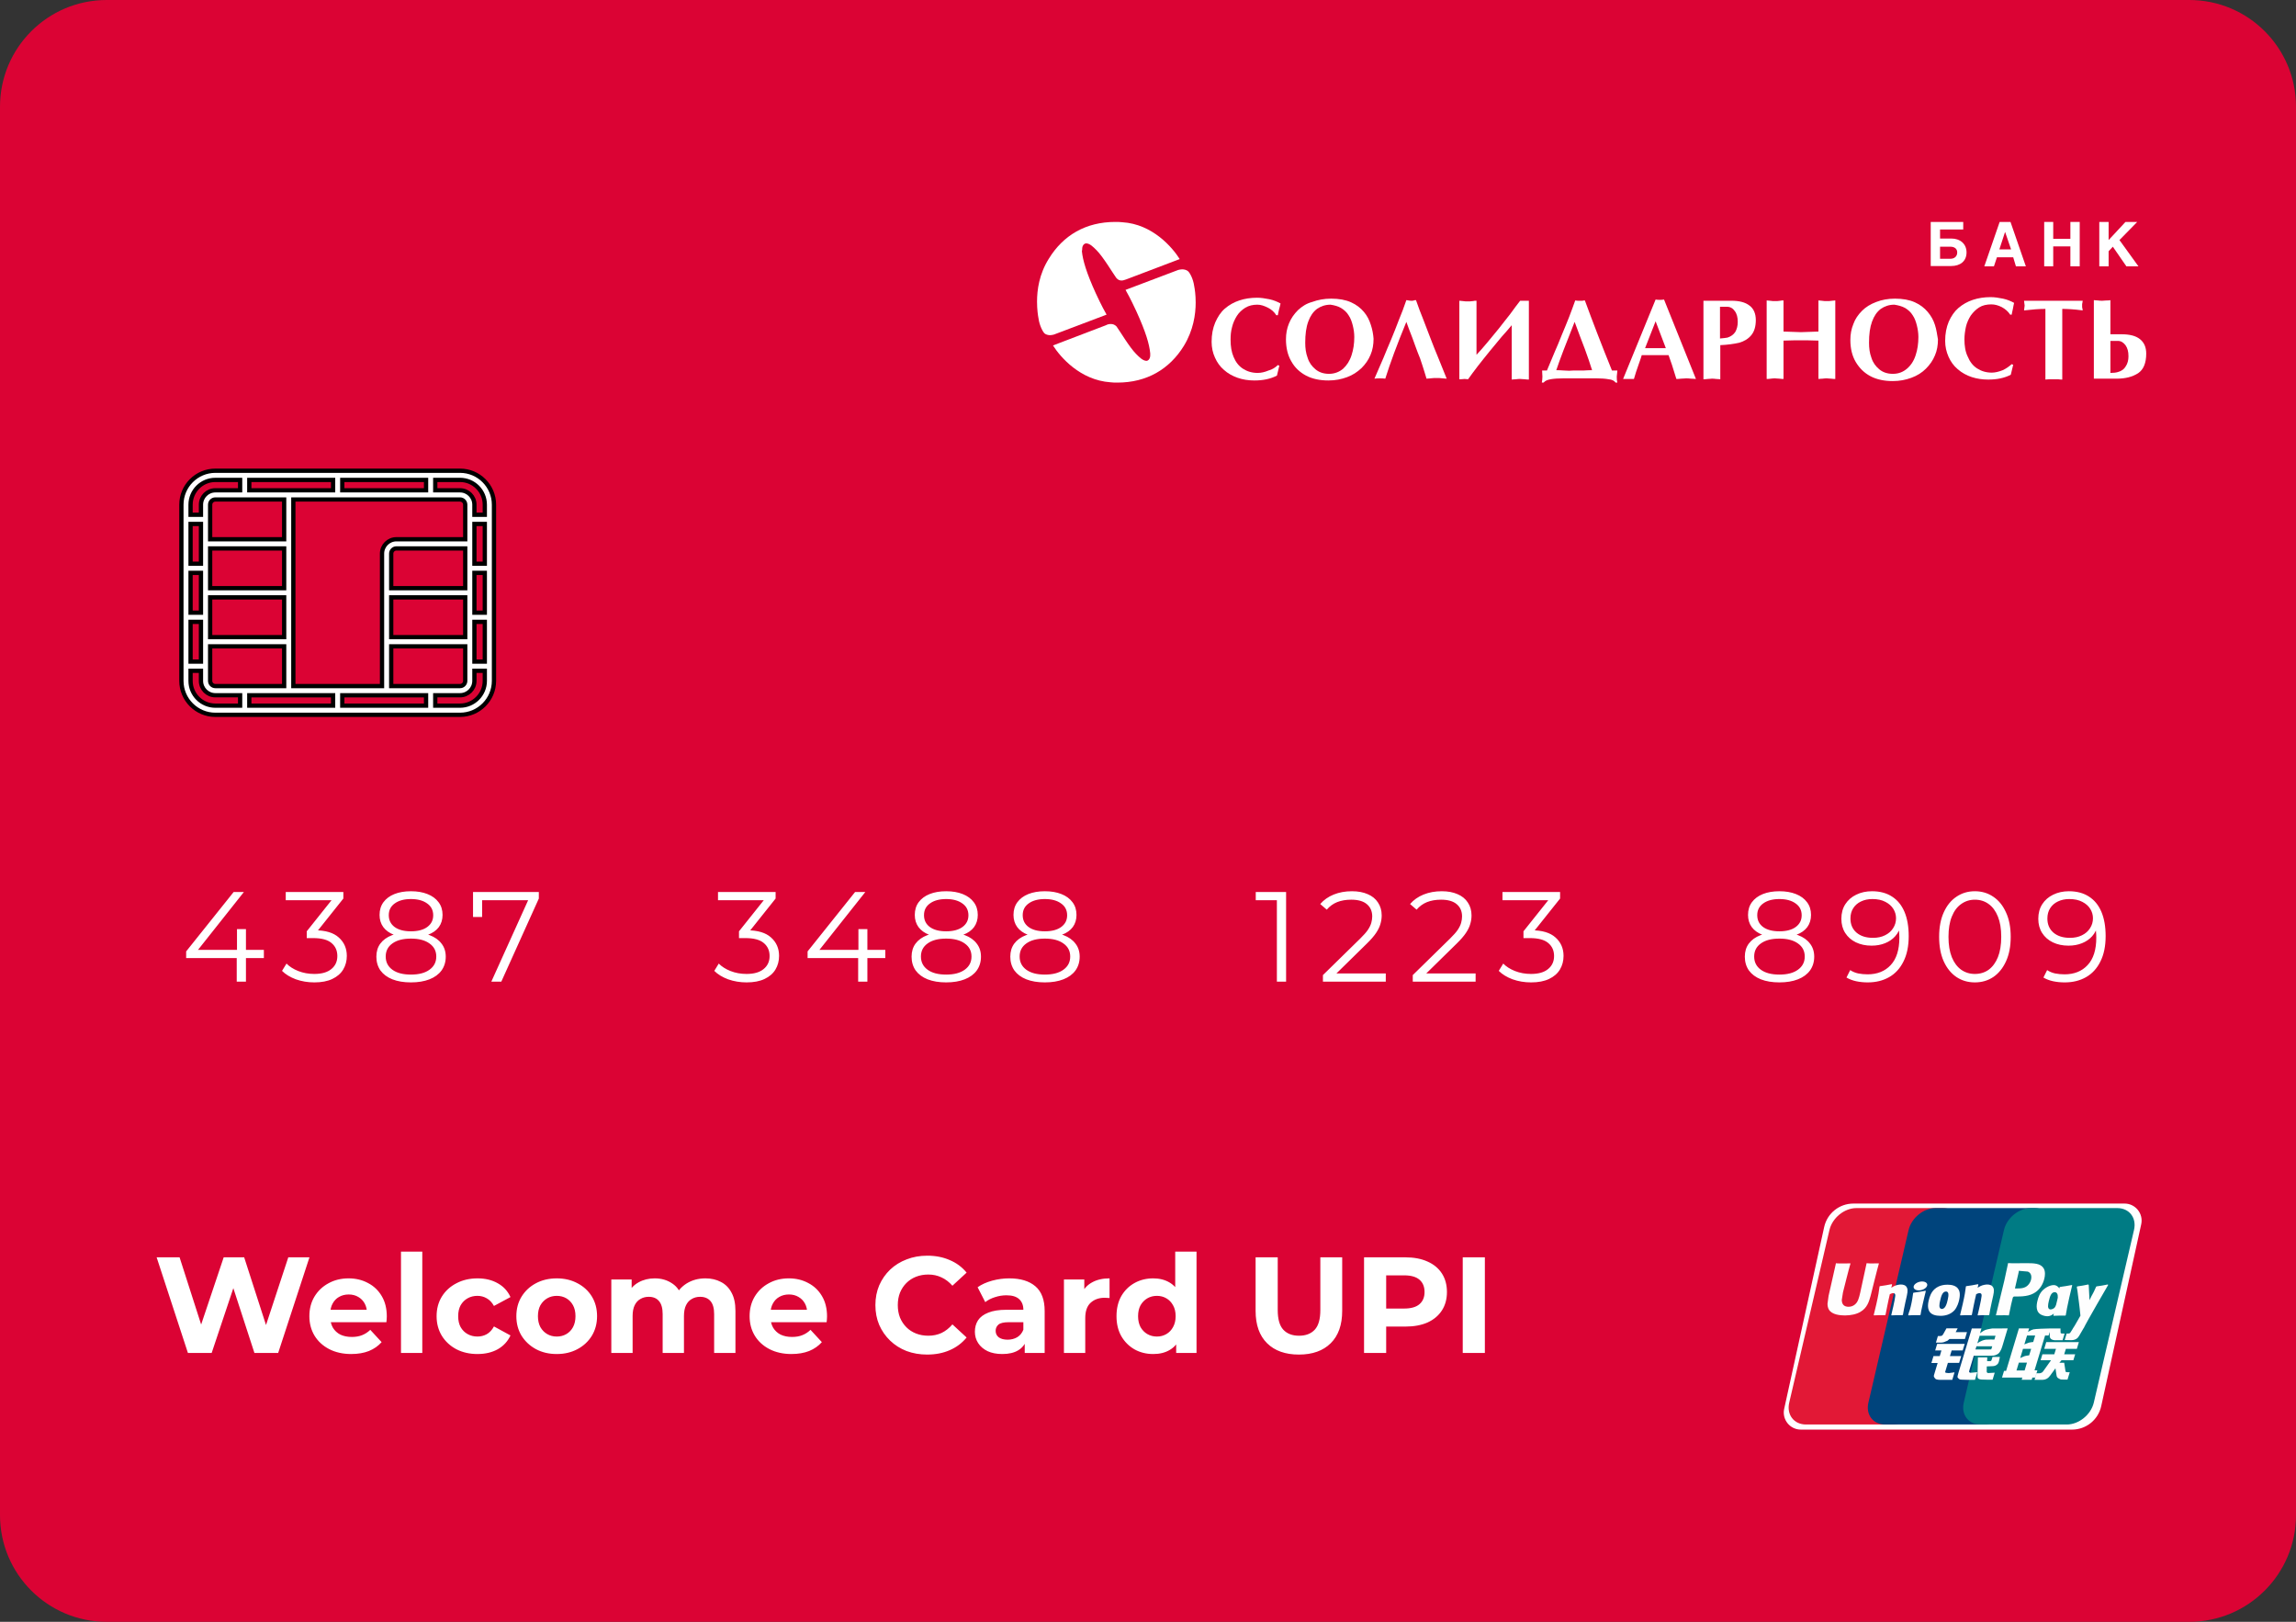 <svg width="538" height="380" xmlns="http://www.w3.org/2000/svg">

 <rect width="100%" height="100%" fill="#333333" stroke="none"/>

 <g>
  <title>background</title>
  <rect fill="none" id="canvas_background" height="602" width="802" y="-1" x="-1"/>
 </g>
 <g>
  <title>Layer 1</title>
  <path id="svg_1" fill="#DB0334" d="m0,25c0,-13.807 11.193,-25 25,-25l488,0c13.807,0 25,11.193 25,25l0,330c0,13.807 -11.193,25 -25,25l-488,0c-13.807,0 -25,-11.193 -25,-25l0,-330z"/>
  <path id="svg_2" fill="white" d="m44.032,317l-7.328,-22.4l5.376,0l6.368,19.84l-2.688,0l6.656,-19.84l4.8,0l6.4,19.84l-2.592,0l6.528,-19.84l4.96,0l-7.328,22.4l-5.568,0l-5.664,-17.408l1.472,0l-5.824,17.408l-5.568,0zm38.285,0.256c-1.963,0 -3.691,-0.384 -5.184,-1.152c-1.472,-0.768 -2.613,-1.813 -3.424,-3.136c-0.811,-1.344 -1.216,-2.869 -1.216,-4.576c0,-1.728 0.395,-3.253 1.184,-4.576c0.811,-1.344 1.909,-2.389 3.296,-3.136c1.387,-0.768 2.955,-1.152 4.704,-1.152c1.685,0 3.2,0.363 4.544,1.088c1.365,0.704 2.443,1.728 3.232,3.072c0.789,1.323 1.184,2.912 1.184,4.768c0,0.192 -0.011,0.416 -0.032,0.672c-0.021,0.235 -0.043,0.459 -0.064,0.672l-13.984,0l0,-2.912l11.36,0l-1.92,0.864c0,-0.896 -0.181,-1.675 -0.544,-2.336c-0.363,-0.661 -0.864,-1.173 -1.504,-1.536c-0.64,-0.384 -1.387,-0.576 -2.24,-0.576c-0.853,0 -1.611,0.192 -2.272,0.576c-0.64,0.363 -1.141,0.885 -1.504,1.568c-0.363,0.661 -0.544,1.451 -0.544,2.368l0,0.768c0,0.939 0.203,1.771 0.608,2.496c0.427,0.704 1.013,1.248 1.76,1.632c0.768,0.363 1.664,0.544 2.688,0.544c0.917,0 1.717,-0.139 2.4,-0.416c0.704,-0.277 1.344,-0.693 1.92,-1.248l2.656,2.88c-0.789,0.896 -1.781,1.589 -2.976,2.08c-1.195,0.469 -2.571,0.704 -4.128,0.704zm11.643,-0.256l0,-23.744l4.992,0l0,23.744l-4.992,0zm17.945,0.256c-1.856,0 -3.509,-0.373 -4.96,-1.12c-1.45,-0.768 -2.592,-1.824 -3.424,-3.168c-0.81,-1.344 -1.216,-2.869 -1.216,-4.576c0,-1.728 0.406,-3.253 1.216,-4.576c0.832,-1.344 1.974,-2.389 3.424,-3.136c1.451,-0.768 3.104,-1.152 4.96,-1.152c1.814,0 3.392,0.384 4.736,1.152c1.344,0.747 2.336,1.824 2.976,3.232l-3.872,2.08c-0.448,-0.811 -1.013,-1.408 -1.696,-1.792c-0.661,-0.384 -1.386,-0.576 -2.176,-0.576c-0.853,0 -1.621,0.192 -2.304,0.576c-0.682,0.384 -1.226,0.928 -1.632,1.632c-0.384,0.704 -0.576,1.557 -0.576,2.56c0,1.003 0.192,1.856 0.576,2.56c0.406,0.704 0.95,1.248 1.632,1.632c0.683,0.384 1.451,0.576 2.304,0.576c0.79,0 1.515,-0.181 2.176,-0.544c0.683,-0.384 1.248,-0.992 1.696,-1.824l3.872,2.112c-0.64,1.387 -1.632,2.464 -2.976,3.232c-1.344,0.747 -2.922,1.12 -4.736,1.12zm18.56,0c-1.835,0 -3.467,-0.384 -4.896,-1.152c-1.408,-0.768 -2.528,-1.813 -3.36,-3.136c-0.811,-1.344 -1.216,-2.869 -1.216,-4.576c0,-1.728 0.405,-3.253 1.216,-4.576c0.832,-1.344 1.952,-2.389 3.36,-3.136c1.429,-0.768 3.061,-1.152 4.896,-1.152c1.813,0 3.434,0.384 4.864,1.152c1.429,0.747 2.549,1.781 3.36,3.104c0.81,1.323 1.216,2.859 1.216,4.608c0,1.707 -0.406,3.232 -1.216,4.576c-0.811,1.323 -1.931,2.368 -3.36,3.136c-1.43,0.768 -3.051,1.152 -4.864,1.152zm0,-4.096c0.832,0 1.578,-0.192 2.24,-0.576c0.661,-0.384 1.184,-0.928 1.568,-1.632c0.384,-0.725 0.576,-1.579 0.576,-2.56c0,-1.003 -0.192,-1.856 -0.576,-2.56c-0.384,-0.704 -0.907,-1.248 -1.568,-1.632c-0.662,-0.384 -1.408,-0.576 -2.24,-0.576c-0.832,0 -1.579,0.192 -2.24,0.576c-0.662,0.384 -1.195,0.928 -1.6,1.632c-0.384,0.704 -0.576,1.557 -0.576,2.56c0,0.981 0.192,1.835 0.576,2.56c0.405,0.704 0.938,1.248 1.6,1.632c0.661,0.384 1.408,0.576 2.24,0.576zm34.825,-13.632c1.365,0 2.57,0.277 3.616,0.832c1.066,0.533 1.898,1.365 2.496,2.496c0.618,1.109 0.928,2.539 0.928,4.288l0,9.856l-4.992,0l0,-9.088c0,-1.387 -0.288,-2.411 -0.864,-3.072c-0.576,-0.661 -1.387,-0.992 -2.432,-0.992c-0.726,0 -1.376,0.171 -1.952,0.512c-0.576,0.32 -1.024,0.811 -1.344,1.472c-0.32,0.661 -0.48,1.504 -0.48,2.528l0,8.64l-4.992,0l0,-9.088c0,-1.387 -0.288,-2.411 -0.864,-3.072c-0.555,-0.661 -1.355,-0.992 -2.4,-0.992c-0.726,0 -1.376,0.171 -1.952,0.512c-0.576,0.32 -1.024,0.811 -1.344,1.472c-0.32,0.661 -0.48,1.504 -0.48,2.528l0,8.64l-4.992,0l0,-17.216l4.768,0l0,4.704l-0.896,-1.376c0.597,-1.173 1.44,-2.059 2.528,-2.656c1.109,-0.619 2.368,-0.928 3.776,-0.928c1.578,0 2.954,0.405 4.128,1.216c1.194,0.789 1.984,2.005 2.368,3.648l-1.76,-0.48c0.576,-1.344 1.493,-2.411 2.752,-3.2c1.28,-0.789 2.741,-1.184 4.384,-1.184zm20.183,17.728c-1.963,0 -3.691,-0.384 -5.184,-1.152c-1.472,-0.768 -2.613,-1.813 -3.424,-3.136c-0.811,-1.344 -1.216,-2.869 -1.216,-4.576c0,-1.728 0.395,-3.253 1.184,-4.576c0.811,-1.344 1.909,-2.389 3.296,-3.136c1.387,-0.768 2.955,-1.152 4.704,-1.152c1.685,0 3.2,0.363 4.544,1.088c1.365,0.704 2.443,1.728 3.232,3.072c0.789,1.323 1.184,2.912 1.184,4.768c0,0.192 -0.011,0.416 -0.032,0.672c-0.021,0.235 -0.043,0.459 -0.064,0.672l-13.984,0l0,-2.912l11.36,0l-1.92,0.864c0,-0.896 -0.181,-1.675 -0.544,-2.336c-0.363,-0.661 -0.864,-1.173 -1.504,-1.536c-0.64,-0.384 -1.387,-0.576 -2.24,-0.576c-0.853,0 -1.611,0.192 -2.272,0.576c-0.64,0.363 -1.141,0.885 -1.504,1.568c-0.363,0.661 -0.544,1.451 -0.544,2.368l0,0.768c0,0.939 0.203,1.771 0.608,2.496c0.427,0.704 1.013,1.248 1.76,1.632c0.768,0.363 1.664,0.544 2.688,0.544c0.917,0 1.717,-0.139 2.4,-0.416c0.704,-0.277 1.344,-0.693 1.92,-1.248l2.656,2.88c-0.789,0.896 -1.781,1.589 -2.976,2.08c-1.195,0.469 -2.571,0.704 -4.128,0.704zm31.778,0.128c-1.728,0 -3.339,-0.277 -4.832,-0.832c-1.472,-0.576 -2.752,-1.387 -3.84,-2.432c-1.088,-1.045 -1.941,-2.272 -2.56,-3.68c-0.597,-1.408 -0.896,-2.955 -0.896,-4.64c0,-1.685 0.299,-3.232 0.896,-4.64c0.619,-1.408 1.472,-2.635 2.56,-3.68c1.109,-1.045 2.4,-1.845 3.872,-2.4c1.472,-0.576 3.083,-0.864 4.832,-0.864c1.941,0 3.691,0.341 5.248,1.024c1.579,0.661 2.901,1.643 3.968,2.944l-3.328,3.072c-0.768,-0.875 -1.621,-1.525 -2.56,-1.952c-0.939,-0.448 -1.963,-0.672 -3.072,-0.672c-1.045,0 -2.005,0.171 -2.88,0.512c-0.875,0.341 -1.632,0.832 -2.272,1.472c-0.64,0.64 -1.141,1.397 -1.504,2.272c-0.341,0.875 -0.512,1.845 -0.512,2.912c0,1.067 0.171,2.037 0.512,2.912c0.363,0.875 0.864,1.632 1.504,2.272c0.64,0.64 1.397,1.131 2.272,1.472c0.875,0.341 1.835,0.512 2.88,0.512c1.109,0 2.133,-0.213 3.072,-0.64c0.939,-0.448 1.792,-1.12 2.56,-2.016l3.328,3.072c-1.067,1.301 -2.389,2.293 -3.968,2.976c-1.557,0.683 -3.317,1.024 -5.28,1.024zm22.863,-0.384l0,-3.36l-0.32,-0.736l0,-6.016c0,-1.067 -0.331,-1.899 -0.992,-2.496c-0.64,-0.597 -1.632,-0.896 -2.976,-0.896c-0.917,0 -1.824,0.149 -2.72,0.448c-0.875,0.277 -1.621,0.661 -2.24,1.152l-1.792,-3.488c0.939,-0.661 2.069,-1.173 3.392,-1.536c1.323,-0.363 2.667,-0.544 4.032,-0.544c2.624,0 4.661,0.619 6.112,1.856c1.451,1.237 2.176,3.168 2.176,5.792l0,9.824l-4.672,0zm-5.248,0.256c-1.344,0 -2.496,-0.224 -3.456,-0.672c-0.96,-0.469 -1.696,-1.099 -2.208,-1.888c-0.512,-0.789 -0.768,-1.675 -0.768,-2.656c0,-1.024 0.245,-1.92 0.736,-2.688c0.512,-0.768 1.312,-1.365 2.4,-1.792c1.088,-0.448 2.507,-0.672 4.256,-0.672l4.576,0l0,2.912l-4.032,0c-1.173,0 -1.984,0.192 -2.432,0.576c-0.427,0.384 -0.64,0.864 -0.64,1.44c0,0.64 0.245,1.152 0.736,1.536c0.512,0.363 1.205,0.544 2.08,0.544c0.832,0 1.579,-0.192 2.24,-0.576c0.661,-0.405 1.141,-0.992 1.44,-1.76l0.768,2.304c-0.363,1.109 -1.024,1.952 -1.984,2.528c-0.96,0.576 -2.197,0.864 -3.712,0.864zm14.438,-0.256l0,-17.216l4.768,0l0,4.864l-0.672,-1.408c0.512,-1.216 1.333,-2.133 2.464,-2.752c1.131,-0.64 2.507,-0.96 4.128,-0.96l0,4.608c-0.213,-0.021 -0.405,-0.032 -0.576,-0.032c-0.171,-0.021 -0.352,-0.032 -0.544,-0.032c-1.365,0 -2.475,0.395 -3.328,1.184c-0.832,0.768 -1.248,1.973 -1.248,3.616l0,8.128l-4.992,0zm20.923,0.256c-1.621,0 -3.082,-0.363 -4.384,-1.088c-1.301,-0.747 -2.336,-1.781 -3.104,-3.104c-0.746,-1.323 -1.12,-2.88 -1.12,-4.672c0,-1.813 0.374,-3.381 1.12,-4.704c0.768,-1.323 1.803,-2.347 3.104,-3.072c1.302,-0.725 2.763,-1.088 4.384,-1.088c1.451,0 2.72,0.32 3.808,0.96c1.088,0.64 1.931,1.611 2.528,2.912c0.598,1.301 0.896,2.965 0.896,4.992c0,2.005 -0.288,3.669 -0.864,4.992c-0.576,1.301 -1.408,2.272 -2.496,2.912c-1.066,0.64 -2.357,0.96 -3.872,0.96zm0.864,-4.096c0.811,0 1.547,-0.192 2.208,-0.576c0.662,-0.384 1.184,-0.928 1.568,-1.632c0.406,-0.725 0.608,-1.579 0.608,-2.56c0,-1.003 -0.202,-1.856 -0.608,-2.56c-0.384,-0.704 -0.906,-1.248 -1.568,-1.632c-0.661,-0.384 -1.397,-0.576 -2.208,-0.576c-0.832,0 -1.578,0.192 -2.24,0.576c-0.661,0.384 -1.194,0.928 -1.6,1.632c-0.384,0.704 -0.576,1.557 -0.576,2.56c0,0.981 0.192,1.835 0.576,2.56c0.406,0.704 0.939,1.248 1.6,1.632c0.662,0.384 1.408,0.576 2.24,0.576zm4.512,3.84l0,-3.52l0.096,-5.12l-0.32,-5.088l0,-10.016l4.992,0l0,23.744l-4.768,0zm28.755,0.384c-3.179,0 -5.664,-0.885 -7.456,-2.656c-1.792,-1.771 -2.688,-4.299 -2.688,-7.584l0,-12.544l5.184,0l0,12.352c0,2.133 0.437,3.669 1.312,4.608c0.875,0.939 2.101,1.408 3.68,1.408c1.579,0 2.805,-0.469 3.68,-1.408c0.875,-0.939 1.312,-2.475 1.312,-4.608l0,-12.352l5.12,0l0,12.544c0,3.285 -0.896,5.813 -2.688,7.584c-1.792,1.771 -4.277,2.656 -7.456,2.656zm15.267,-0.384l0,-22.4l9.696,0c2.005,0 3.733,0.331 5.184,0.992c1.45,0.64 2.57,1.568 3.36,2.784c0.789,1.216 1.184,2.667 1.184,4.352c0,1.664 -0.395,3.104 -1.184,4.32c-0.79,1.216 -1.91,2.155 -3.36,2.816c-1.451,0.64 -3.179,0.96 -5.184,0.96l-6.816,0l2.304,-2.336l0,8.512l-5.184,0zm5.184,-7.936l-2.304,-2.464l6.528,0c1.6,0 2.794,-0.341 3.584,-1.024c0.789,-0.683 1.184,-1.632 1.184,-2.848c0,-1.237 -0.395,-2.197 -1.184,-2.88c-0.79,-0.683 -1.984,-1.024 -3.584,-1.024l-6.528,0l2.304,-2.464l0,12.704zm17.941,7.936l0,-22.4l5.184,0l0,22.4l-5.184,0z"/>
  <path id="svg_3" fill="white" d="m43.621,224.48l0,-1.56l11.13,-13.92l2.4,0l-11.04,13.92l-1.17,-0.36l16.89,0l0,1.92l-18.21,0zm11.85,5.52l0,-5.52l0.06,-1.92l0,-4.86l2.1,0l0,12.3l-2.16,0zm18.174,0.18c-1.52,0 -2.96,-0.24 -4.32,-0.72c-1.34,-0.5 -2.42,-1.16 -3.24,-1.98l1.05,-1.71c0.68,0.7 1.59,1.28 2.73,1.74c1.16,0.46 2.42,0.69 3.78,0.69c1.74,0 3.07,-0.38 3.99,-1.14c0.94,-0.76 1.41,-1.78 1.41,-3.06c0,-1.28 -0.46,-2.3 -1.38,-3.06c-0.9,-0.76 -2.33,-1.14 -4.29,-1.14l-1.5,0l0,-1.59l6.48,-8.13l0.3,0.84l-11.7,0l0,-1.92l13.5,0l0,1.53l-6.48,8.13l-1.05,-0.69l0.81,0c2.52,0 4.4,0.56 5.64,1.68c1.26,1.12 1.89,2.56 1.89,4.32c0,1.18 -0.28,2.24 -0.84,3.18c-0.56,0.94 -1.41,1.68 -2.55,2.22c-1.12,0.54 -2.53,0.81 -4.23,0.81zm22.644,0c-1.68,0 -3.13,-0.24 -4.35,-0.72c-1.2,-0.48 -2.13,-1.17 -2.79,-2.07c-0.64,-0.92 -0.96,-2 -0.96,-3.24c0,-1.2 0.31,-2.22 0.93,-3.06c0.64,-0.86 1.56,-1.52 2.76,-1.98c1.22,-0.46 2.69,-0.69 4.41,-0.69c1.7,0 3.16,0.23 4.38,0.69c1.22,0.46 2.15,1.12 2.79,1.98c0.66,0.84 0.99,1.86 0.99,3.06c0,1.24 -0.33,2.32 -0.99,3.24c-0.66,0.9 -1.6,1.59 -2.82,2.07c-1.22,0.48 -2.67,0.72 -4.35,0.72zm0,-1.83c1.86,0 3.31,-0.38 4.35,-1.14c1.06,-0.76 1.59,-1.79 1.59,-3.09c0,-1.3 -0.53,-2.32 -1.59,-3.06c-1.04,-0.76 -2.49,-1.14 -4.35,-1.14c-1.86,0 -3.31,0.38 -4.35,1.14c-1.04,0.74 -1.56,1.76 -1.56,3.06c0,1.3 0.52,2.33 1.56,3.09c1.04,0.76 2.49,1.14 4.35,1.14zm0,-8.7c-1.56,0 -2.89,-0.21 -3.99,-0.63c-1.08,-0.42 -1.91,-1.02 -2.49,-1.8c-0.58,-0.8 -0.87,-1.75 -0.87,-2.85c0,-1.16 0.3,-2.15 0.9,-2.97c0.62,-0.84 1.48,-1.48 2.58,-1.92c1.1,-0.44 2.39,-0.66 3.87,-0.66c1.48,0 2.77,0.22 3.87,0.66c1.12,0.44 1.99,1.08 2.61,1.92c0.62,0.82 0.93,1.81 0.93,2.97c0,1.1 -0.29,2.05 -0.87,2.85c-0.58,0.78 -1.43,1.38 -2.55,1.8c-1.1,0.42 -2.43,0.63 -3.99,0.63zm0,-1.44c1.64,0 2.92,-0.34 3.84,-1.02c0.92,-0.68 1.38,-1.59 1.38,-2.73c0,-1.2 -0.48,-2.13 -1.44,-2.79c-0.94,-0.68 -2.2,-1.02 -3.78,-1.02c-1.58,0 -2.84,0.34 -3.78,1.02c-0.94,0.66 -1.41,1.58 -1.41,2.76c0,1.16 0.45,2.08 1.35,2.76c0.92,0.68 2.2,1.02 3.84,1.02zm18.841,11.79l9.06,-20.04l0.66,0.96l-12.99,0l1.11,-1.05l0,4.98l-2.13,0l0,-5.85l15.42,0l0,1.53l-8.79,19.47l-2.34,0zm59.801,0.18c-1.52,0 -2.96,-0.24 -4.32,-0.72c-1.34,-0.5 -2.42,-1.16 -3.24,-1.98l1.05,-1.71c0.68,0.7 1.59,1.28 2.73,1.74c1.16,0.46 2.42,0.69 3.78,0.69c1.74,0 3.07,-0.38 3.99,-1.14c0.94,-0.76 1.41,-1.78 1.41,-3.06c0,-1.28 -0.46,-2.3 -1.38,-3.06c-0.9,-0.76 -2.33,-1.14 -4.29,-1.14l-1.5,0l0,-1.59l6.48,-8.13l0.3,0.84l-11.7,0l0,-1.92l13.5,0l0,1.53l-6.48,8.13l-1.05,-0.69l0.81,0c2.52,0 4.4,0.56 5.64,1.68c1.26,1.12 1.89,2.56 1.89,4.32c0,1.18 -0.28,2.24 -0.84,3.18c-0.56,0.94 -1.41,1.68 -2.55,2.22c-1.12,0.54 -2.53,0.81 -4.23,0.81zm14.304,-5.7l0,-1.56l11.13,-13.92l2.4,0l-11.04,13.92l-1.17,-0.36l16.89,0l0,1.92l-18.21,0zm11.85,5.52l0,-5.52l0.06,-1.92l0,-4.86l2.1,0l0,12.3l-2.16,0zm20.616,0.18c-1.68,0 -3.13,-0.24 -4.35,-0.72c-1.2,-0.48 -2.13,-1.17 -2.79,-2.07c-0.64,-0.92 -0.96,-2 -0.96,-3.24c0,-1.2 0.31,-2.22 0.93,-3.06c0.64,-0.86 1.56,-1.52 2.76,-1.98c1.22,-0.46 2.69,-0.69 4.41,-0.69c1.7,0 3.16,0.23 4.38,0.69c1.22,0.46 2.151,1.12 2.791,1.98c0.66,0.84 0.99,1.86 0.99,3.06c0,1.24 -0.33,2.32 -0.99,3.24c-0.66,0.9 -1.6,1.59 -2.821,2.07c-1.22,0.48 -2.67,0.72 -4.35,0.72zm0,-1.83c1.86,0 3.31,-0.38 4.35,-1.14c1.06,-0.76 1.59,-1.79 1.59,-3.09c0,-1.3 -0.53,-2.32 -1.59,-3.06c-1.04,-0.76 -2.49,-1.14 -4.35,-1.14c-1.86,0 -3.31,0.38 -4.35,1.14c-1.04,0.74 -1.56,1.76 -1.56,3.06c0,1.3 0.52,2.33 1.56,3.09c1.04,0.76 2.49,1.14 4.35,1.14zm0,-8.7c-1.56,0 -2.89,-0.21 -3.99,-0.63c-1.08,-0.42 -1.91,-1.02 -2.49,-1.8c-0.58,-0.8 -0.87,-1.75 -0.87,-2.85c0,-1.16 0.3,-2.15 0.9,-2.97c0.62,-0.84 1.48,-1.48 2.58,-1.92c1.1,-0.44 2.39,-0.66 3.87,-0.66c1.48,0 2.77,0.22 3.87,0.66c1.12,0.44 1.99,1.08 2.611,1.92c0.619,0.82 0.929,1.81 0.929,2.97c0,1.1 -0.29,2.05 -0.87,2.85c-0.58,0.78 -1.43,1.38 -2.549,1.8c-1.101,0.42 -2.431,0.63 -3.991,0.63zm0,-1.44c1.64,0 2.92,-0.34 3.84,-1.02c0.92,-0.68 1.38,-1.59 1.38,-2.73c0,-1.2 -0.48,-2.13 -1.439,-2.79c-0.941,-0.68 -2.201,-1.02 -3.781,-1.02c-1.58,0 -2.84,0.34 -3.78,1.02c-0.94,0.66 -1.41,1.58 -1.41,2.76c0,1.16 0.45,2.08 1.35,2.76c0.92,0.68 2.2,1.02 3.84,1.02zm23.131,11.97c-1.68,0 -3.13,-0.24 -4.35,-0.72c-1.2,-0.48 -2.13,-1.17 -2.79,-2.07c-0.64,-0.92 -0.96,-2 -0.96,-3.24c0,-1.2 0.31,-2.22 0.93,-3.06c0.64,-0.86 1.56,-1.52 2.76,-1.98c1.22,-0.46 2.69,-0.69 4.41,-0.69c1.7,0 3.16,0.23 4.38,0.69c1.22,0.46 2.15,1.12 2.79,1.98c0.66,0.84 0.99,1.86 0.99,3.06c0,1.24 -0.33,2.32 -0.99,3.24c-0.66,0.9 -1.6,1.59 -2.82,2.07c-1.22,0.48 -2.67,0.72 -4.35,0.72zm0,-1.83c1.86,0 3.31,-0.38 4.35,-1.14c1.06,-0.76 1.59,-1.79 1.59,-3.09c0,-1.3 -0.53,-2.32 -1.59,-3.06c-1.04,-0.76 -2.49,-1.14 -4.35,-1.14c-1.86,0 -3.31,0.38 -4.35,1.14c-1.04,0.74 -1.56,1.76 -1.56,3.06c0,1.3 0.52,2.33 1.56,3.09c1.04,0.76 2.49,1.14 4.35,1.14zm0,-8.7c-1.56,0 -2.89,-0.21 -3.99,-0.63c-1.08,-0.42 -1.91,-1.02 -2.49,-1.8c-0.58,-0.8 -0.87,-1.75 -0.87,-2.85c0,-1.16 0.3,-2.15 0.9,-2.97c0.62,-0.84 1.48,-1.48 2.58,-1.92c1.1,-0.44 2.39,-0.66 3.87,-0.66c1.48,0 2.77,0.22 3.87,0.66c1.12,0.44 1.99,1.08 2.61,1.92c0.62,0.82 0.93,1.81 0.93,2.97c0,1.1 -0.29,2.05 -0.87,2.85c-0.58,0.78 -1.43,1.38 -2.55,1.8c-1.1,0.42 -2.43,0.63 -3.99,0.63zm0,-1.44c1.64,0 2.92,-0.34 3.84,-1.02c0.92,-0.68 1.38,-1.59 1.38,-2.73c0,-1.2 -0.48,-2.13 -1.44,-2.79c-0.94,-0.68 -2.2,-1.02 -3.78,-1.02c-1.58,0 -2.84,0.34 -3.78,1.02c-0.94,0.66 -1.41,1.58 -1.41,2.76c0,1.16 0.45,2.08 1.35,2.76c0.92,0.68 2.2,1.02 3.84,1.02zm54.366,11.79l0,-20.1l0.96,1.02l-5.91,0l0,-1.92l7.11,0l0,21l-2.16,0zm10.79,0l0,-1.53l8.73,-8.55c0.8,-0.78 1.4,-1.46 1.8,-2.04c0.4,-0.6 0.67,-1.16 0.81,-1.68c0.14,-0.52 0.21,-1.01 0.21,-1.47c0,-1.22 -0.42,-2.18 -1.26,-2.88c-0.82,-0.7 -2.04,-1.05 -3.66,-1.05c-1.24,0 -2.34,0.19 -3.3,0.57c-0.94,0.38 -1.75,0.97 -2.43,1.77l-1.53,-1.32c0.82,-0.96 1.87,-1.7 3.15,-2.22c1.28,-0.52 2.71,-0.78 4.29,-0.78c1.42,0 2.65,0.23 3.69,0.69c1.04,0.44 1.84,1.09 2.4,1.95c0.58,0.86 0.87,1.87 0.87,3.03c0,0.68 -0.1,1.35 -0.3,2.01c-0.18,0.66 -0.52,1.36 -1.02,2.1c-0.48,0.72 -1.19,1.54 -2.13,2.46l-8.01,7.86l-0.6,-0.84l13.02,0l0,1.92l-14.73,0zm21.051,0l0,-1.53l8.73,-8.55c0.8,-0.78 1.4,-1.46 1.8,-2.04c0.4,-0.6 0.67,-1.16 0.81,-1.68c0.14,-0.52 0.21,-1.01 0.21,-1.47c0,-1.22 -0.42,-2.18 -1.26,-2.88c-0.82,-0.7 -2.04,-1.05 -3.66,-1.05c-1.24,0 -2.34,0.19 -3.3,0.57c-0.94,0.38 -1.75,0.97 -2.43,1.77l-1.53,-1.32c0.82,-0.96 1.87,-1.7 3.15,-2.22c1.28,-0.52 2.71,-0.78 4.29,-0.78c1.42,0 2.65,0.23 3.69,0.69c1.04,0.44 1.84,1.09 2.4,1.95c0.58,0.86 0.87,1.87 0.87,3.03c0,0.68 -0.1,1.35 -0.3,2.01c-0.18,0.66 -0.52,1.36 -1.02,2.1c-0.48,0.72 -1.19,1.54 -2.13,2.46l-8.01,7.86l-0.6,-0.84l13.02,0l0,1.92l-14.73,0zm27.71,0.18c-1.52,0 -2.96,-0.24 -4.32,-0.72c-1.34,-0.5 -2.42,-1.16 -3.24,-1.98l1.05,-1.71c0.68,0.7 1.59,1.28 2.73,1.74c1.16,0.46 2.42,0.69 3.78,0.69c1.74,0 3.07,-0.38 3.99,-1.14c0.94,-0.76 1.41,-1.78 1.41,-3.06c0,-1.28 -0.46,-2.3 -1.38,-3.06c-0.9,-0.76 -2.33,-1.14 -4.29,-1.14l-1.5,0l0,-1.59l6.48,-8.13l0.3,0.84l-11.7,0l0,-1.92l13.5,0l0,1.53l-6.48,8.13l-1.05,-0.69l0.81,0c2.52,0 4.4,0.56 5.64,1.68c1.26,1.12 1.89,2.56 1.89,4.32c0,1.18 -0.28,2.24 -0.84,3.18c-0.56,0.94 -1.41,1.68 -2.55,2.22c-1.12,0.54 -2.53,0.81 -4.23,0.81zm58.199,0c-1.68,0 -3.13,-0.24 -4.35,-0.72c-1.2,-0.48 -2.13,-1.17 -2.79,-2.07c-0.64,-0.92 -0.96,-2 -0.96,-3.24c0,-1.2 0.31,-2.22 0.93,-3.06c0.64,-0.86 1.56,-1.52 2.76,-1.98c1.22,-0.46 2.69,-0.69 4.41,-0.69c1.7,0 3.16,0.23 4.38,0.69c1.22,0.46 2.15,1.12 2.79,1.98c0.66,0.84 0.99,1.86 0.99,3.06c0,1.24 -0.33,2.32 -0.99,3.24c-0.66,0.9 -1.6,1.59 -2.82,2.07c-1.22,0.48 -2.67,0.72 -4.35,0.72zm0,-1.83c1.86,0 3.31,-0.38 4.35,-1.14c1.06,-0.76 1.59,-1.79 1.59,-3.09c0,-1.3 -0.53,-2.32 -1.59,-3.06c-1.04,-0.76 -2.49,-1.14 -4.35,-1.14c-1.86,0 -3.31,0.38 -4.35,1.14c-1.04,0.74 -1.56,1.76 -1.56,3.06c0,1.3 0.52,2.33 1.56,3.09c1.04,0.76 2.49,1.14 4.35,1.14zm0,-8.7c-1.56,0 -2.89,-0.21 -3.99,-0.63c-1.08,-0.42 -1.91,-1.02 -2.49,-1.8c-0.58,-0.8 -0.87,-1.75 -0.87,-2.85c0,-1.16 0.3,-2.15 0.9,-2.97c0.62,-0.84 1.48,-1.48 2.58,-1.92c1.1,-0.44 2.39,-0.66 3.87,-0.66c1.48,0 2.77,0.22 3.87,0.66c1.12,0.44 1.99,1.08 2.61,1.92c0.62,0.82 0.93,1.81 0.93,2.97c0,1.1 -0.29,2.05 -0.87,2.85c-0.58,0.78 -1.43,1.38 -2.55,1.8c-1.1,0.42 -2.43,0.63 -3.99,0.63zm0,-1.44c1.64,0 2.92,-0.34 3.84,-1.02c0.92,-0.68 1.38,-1.59 1.38,-2.73c0,-1.2 -0.48,-2.13 -1.44,-2.79c-0.94,-0.68 -2.2,-1.02 -3.78,-1.02c-1.58,0 -2.84,0.34 -3.78,1.02c-0.94,0.66 -1.41,1.58 -1.41,2.76c0,1.16 0.45,2.08 1.35,2.76c0.92,0.68 2.2,1.02 3.84,1.02zm21.69,-9.39c1.86,0 3.43,0.42 4.71,1.26c1.28,0.82 2.25,2.01 2.91,3.57c0.66,1.56 0.99,3.45 0.99,5.67c0,2.36 -0.41,4.35 -1.23,5.97c-0.8,1.62 -1.92,2.84 -3.36,3.66c-1.44,0.82 -3.11,1.23 -5.01,1.23c-0.94,0 -1.84,-0.09 -2.7,-0.27c-0.84,-0.18 -1.6,-0.47 -2.28,-0.87l0.87,-1.74c0.54,0.36 1.16,0.62 1.86,0.78c0.72,0.14 1.46,0.21 2.22,0.21c2.26,0 4.06,-0.72 5.4,-2.16c1.36,-1.44 2.04,-3.59 2.04,-6.45c0,-0.46 -0.03,-1.01 -0.09,-1.65c-0.04,-0.64 -0.15,-1.28 -0.33,-1.92l0.75,0.57c-0.2,1.04 -0.63,1.93 -1.29,2.67c-0.64,0.72 -1.44,1.27 -2.4,1.65c-0.94,0.38 -1.99,0.57 -3.15,0.57c-1.38,0 -2.61,-0.26 -3.69,-0.78c-1.06,-0.52 -1.89,-1.25 -2.49,-2.19c-0.6,-0.94 -0.9,-2.05 -0.9,-3.33c0,-1.32 0.31,-2.46 0.93,-3.42c0.62,-0.96 1.47,-1.7 2.55,-2.22c1.1,-0.54 2.33,-0.81 3.69,-0.81zm0.09,1.83c-1,0 -1.89,0.19 -2.67,0.57c-0.76,0.36 -1.36,0.88 -1.8,1.56c-0.44,0.68 -0.66,1.49 -0.66,2.43c0,1.38 0.47,2.48 1.41,3.3c0.96,0.82 2.25,1.23 3.87,1.23c1.08,0 2.02,-0.2 2.82,-0.6c0.82,-0.4 1.45,-0.95 1.89,-1.65c0.46,-0.7 0.69,-1.48 0.69,-2.34c0,-0.78 -0.21,-1.51 -0.63,-2.19c-0.42,-0.68 -1.04,-1.23 -1.86,-1.65c-0.82,-0.44 -1.84,-0.66 -3.06,-0.66zm24.022,19.53c-1.62,0 -3.06,-0.42 -4.32,-1.26c-1.26,-0.86 -2.25,-2.08 -2.97,-3.66c-0.72,-1.6 -1.08,-3.52 -1.08,-5.76c0,-2.24 0.36,-4.15 1.08,-5.73c0.72,-1.6 1.71,-2.82 2.97,-3.66c1.26,-0.86 2.7,-1.29 4.32,-1.29c1.62,0 3.06,0.43 4.32,1.29c1.26,0.84 2.25,2.06 2.97,3.66c0.74,1.58 1.11,3.49 1.11,5.73c0,2.24 -0.37,4.16 -1.11,5.76c-0.72,1.58 -1.71,2.8 -2.97,3.66c-1.26,0.84 -2.7,1.26 -4.32,1.26zm0,-1.98c1.24,0 2.32,-0.33 3.24,-0.99c0.92,-0.68 1.64,-1.66 2.16,-2.94c0.52,-1.3 0.78,-2.89 0.78,-4.77c0,-1.88 -0.26,-3.46 -0.78,-4.74c-0.52,-1.3 -1.24,-2.28 -2.16,-2.94c-0.92,-0.68 -2,-1.02 -3.24,-1.02c-1.2,0 -2.27,0.34 -3.21,1.02c-0.94,0.66 -1.67,1.64 -2.19,2.94c-0.52,1.28 -0.78,2.86 -0.78,4.74c0,1.88 0.26,3.47 0.78,4.77c0.52,1.28 1.25,2.26 2.19,2.94c0.94,0.66 2.01,0.99 3.21,0.99zm22.033,-19.38c1.86,0 3.43,0.42 4.71,1.26c1.28,0.82 2.25,2.01 2.91,3.57c0.66,1.56 0.99,3.45 0.99,5.67c0,2.36 -0.41,4.35 -1.23,5.97c-0.8,1.62 -1.92,2.84 -3.36,3.66c-1.44,0.82 -3.11,1.23 -5.01,1.23c-0.94,0 -1.84,-0.09 -2.7,-0.27c-0.84,-0.18 -1.6,-0.47 -2.28,-0.87l0.87,-1.74c0.54,0.36 1.16,0.62 1.86,0.78c0.72,0.14 1.46,0.21 2.22,0.21c2.26,0 4.06,-0.72 5.4,-2.16c1.36,-1.44 2.04,-3.59 2.04,-6.45c0,-0.46 -0.03,-1.01 -0.09,-1.65c-0.04,-0.64 -0.15,-1.28 -0.33,-1.92l0.75,0.57c-0.2,1.04 -0.63,1.93 -1.29,2.67c-0.64,0.72 -1.44,1.27 -2.4,1.65c-0.94,0.38 -1.99,0.57 -3.15,0.57c-1.38,0 -2.61,-0.26 -3.69,-0.78c-1.06,-0.52 -1.89,-1.25 -2.49,-2.19c-0.6,-0.94 -0.9,-2.05 -0.9,-3.33c0,-1.32 0.31,-2.46 0.93,-3.42c0.62,-0.96 1.47,-1.7 2.55,-2.22c1.1,-0.54 2.33,-0.81 3.69,-0.81zm0.09,1.83c-1,0 -1.89,0.19 -2.67,0.57c-0.76,0.36 -1.36,0.88 -1.8,1.56c-0.44,0.68 -0.66,1.49 -0.66,2.43c0,1.38 0.47,2.48 1.41,3.3c0.96,0.82 2.25,1.23 3.87,1.23c1.08,0 2.02,-0.2 2.82,-0.6c0.82,-0.4 1.45,-0.95 1.89,-1.65c0.46,-0.7 0.69,-1.48 0.69,-2.34c0,-0.78 -0.21,-1.51 -0.63,-2.19c-0.42,-0.68 -1.04,-1.23 -1.86,-1.65c-0.82,-0.44 -1.84,-0.66 -3.06,-0.66z"/>
  <path id="svg_4" fill="white" d="m427.443,287.496c0.706,-3.21 3.55,-5.496 6.836,-5.496l63.545,0c2.556,0 4.456,2.364 3.907,4.859l-9.374,42.608c-0.706,3.21 -3.55,5.496 -6.836,5.496l-63.545,0c-2.556,0 -4.456,-2.364 -3.907,-4.859l9.374,-42.608z"/>
  <path id="svg_5" fill="#E21836" d="m434.991,283.06l20.233,0c2.825,0 4.581,2.302 3.922,5.135l-9.42,40.443c-0.664,2.824 -3.492,5.128 -6.318,5.128l-20.231,0c-2.821,0 -4.581,-2.304 -3.922,-5.128l9.423,-40.443c0.659,-2.833 3.486,-5.135 6.313,-5.135z"/>
  <path id="svg_6" fill="#00447C" d="m453.54,283.06l23.267,0c2.824,0 1.55,2.302 0.886,5.135l-9.418,40.443c-0.661,2.824 -0.455,5.128 -3.285,5.128l-23.267,0c-2.83,0 -4.581,-2.304 -3.916,-5.128l9.418,-40.443c0.668,-2.833 3.489,-5.135 6.315,-5.135z"/>
  <path id="svg_7" fill="#007B84" d="m475.886,283.06l20.233,0c2.829,0 4.585,2.302 3.921,5.135l-9.418,40.443c-0.665,2.824 -3.495,5.128 -6.323,5.128l-20.223,0c-2.83,0 -4.585,-2.304 -3.922,-5.128l9.42,-40.443c0.658,-2.833 3.483,-5.135 6.312,-5.135z"/>
  <path id="svg_8" fill="#FEFEFE" d="m440.275,296.021c-2.081,0.021 -2.695,0 -2.891,-0.047c-0.076,0.359 -1.48,6.835 -1.484,6.841c-0.302,1.31 -0.522,2.244 -1.269,2.847c-0.424,0.351 -0.92,0.52 -1.494,0.52c-0.922,0 -1.46,-0.458 -1.55,-1.327l-0.017,-0.298c0,0 0.281,-1.755 0.281,-1.765c0,0 1.473,-5.902 1.737,-6.683c0.014,-0.044 0.018,-0.067 0.021,-0.088c-2.868,0.025 -3.376,0 -3.411,-0.047c-0.02,0.064 -0.091,0.43 -0.091,0.43l-1.504,6.652l-0.129,0.564l-0.25,1.846c0,0.547 0.107,0.994 0.321,1.372c0.686,1.197 2.641,1.377 3.747,1.377c1.425,0 2.762,-0.303 3.666,-0.856c1.568,-0.926 1.978,-2.375 2.344,-3.662l0.17,-0.66c0,0 1.518,-6.13 1.776,-6.928c0.01,-0.044 0.014,-0.067 0.027,-0.088zm5.165,4.945c-0.366,0 -1.035,0.089 -1.636,0.383c-0.218,0.112 -0.424,0.241 -0.641,0.37l0.196,-0.709l-0.108,-0.119c-1.273,0.258 -1.558,0.292 -2.735,0.458l-0.099,0.066c-0.136,1.132 -0.258,1.984 -0.764,4.211c-0.193,0.82 -0.393,1.649 -0.594,2.467l0.054,0.104c1.206,-0.063 1.572,-0.063 2.62,-0.046l0.085,-0.092c0.133,-0.682 0.15,-0.842 0.445,-2.223c0.139,-0.655 0.428,-2.094 0.57,-2.607c0.262,-0.121 0.521,-0.24 0.767,-0.24c0.587,0 0.516,0.512 0.493,0.716c-0.025,0.343 -0.239,1.462 -0.458,2.424l-0.147,0.62c-0.102,0.458 -0.214,0.903 -0.316,1.358l0.044,0.09c1.189,-0.063 1.551,-0.063 2.566,-0.046l0.12,-0.092c0.183,-1.065 0.237,-1.35 0.562,-2.901l0.164,-0.713c0.318,-1.395 0.478,-2.102 0.237,-2.678c-0.254,-0.645 -0.865,-0.801 -1.425,-0.801zm5.769,1.46c-0.632,0.121 -1.034,0.202 -1.435,0.254c-0.397,0.064 -0.784,0.122 -1.395,0.207l-0.048,0.043l-0.044,0.035c-0.064,0.455 -0.108,0.848 -0.193,1.31c-0.071,0.478 -0.181,1.021 -0.36,1.801c-0.139,0.598 -0.21,0.806 -0.289,1.016c-0.077,0.21 -0.162,0.414 -0.318,1.001l0.037,0.055l0.03,0.049c0.571,-0.027 0.944,-0.046 1.328,-0.049c0.383,-0.014 0.78,0 1.395,0.003l0.053,-0.044l0.058,-0.048c0.089,-0.53 0.102,-0.672 0.156,-0.931c0.054,-0.277 0.147,-0.661 0.374,-1.685c0.108,-0.482 0.228,-0.962 0.339,-1.453c0.116,-0.489 0.237,-0.971 0.353,-1.452l-0.018,-0.058l-0.023,-0.054zm0.014,-1.969c-0.574,-0.339 -1.582,-0.231 -2.26,0.237c-0.676,0.458 -0.753,1.109 -0.181,1.453c0.564,0.329 1.576,0.231 2.248,-0.241c0.674,-0.468 0.759,-1.114 0.193,-1.449zm3.471,7.847c1.162,0 2.352,-0.321 3.248,-1.27c0.69,-0.771 1.006,-1.917 1.115,-2.389c0.357,-1.564 0.079,-2.294 -0.27,-2.739c-0.529,-0.678 -1.465,-0.896 -2.436,-0.896c-0.584,0 -1.975,0.058 -3.061,1.06c-0.78,0.722 -1.141,1.702 -1.358,2.642c-0.22,0.958 -0.472,2.682 1.113,3.324c0.489,0.21 1.195,0.268 1.649,0.268zm-0.091,-3.52c0.268,-1.185 0.584,-2.179 1.391,-2.179c0.632,0 0.678,0.74 0.397,1.928c-0.05,0.264 -0.281,1.245 -0.593,1.663c-0.218,0.308 -0.476,0.495 -0.761,0.495c-0.085,0 -0.589,0 -0.597,-0.749c-0.004,-0.37 0.071,-0.748 0.163,-1.158zm7.357,3.367l0.091,-0.092c0.129,-0.682 0.15,-0.842 0.435,-2.223c0.143,-0.655 0.438,-2.094 0.576,-2.607c0.263,-0.121 0.516,-0.241 0.771,-0.241c0.583,0 0.512,0.513 0.489,0.717c-0.021,0.343 -0.235,1.462 -0.458,2.423l-0.139,0.621c-0.106,0.458 -0.221,0.903 -0.324,1.358l0.045,0.091c1.192,-0.064 1.541,-0.064 2.562,-0.047l0.123,-0.092c0.179,-1.066 0.227,-1.351 0.563,-2.901l0.16,-0.713c0.319,-1.395 0.481,-2.102 0.244,-2.678c-0.262,-0.645 -0.876,-0.801 -1.429,-0.801c-0.366,0 -1.039,0.088 -1.636,0.383c-0.213,0.112 -0.427,0.241 -0.637,0.37l0.182,-0.709l-0.098,-0.12c-1.273,0.259 -1.564,0.293 -2.739,0.459l-0.09,0.066c-0.143,1.132 -0.259,1.984 -0.765,4.211c-0.193,0.82 -0.393,1.649 -0.594,2.468l0.054,0.104c1.208,-0.064 1.568,-0.064 2.614,-0.047zm8.762,0.046c0.075,-0.366 0.52,-2.535 0.524,-2.535c0,0 0.379,-1.591 0.402,-1.649c0,0 0.12,-0.165 0.239,-0.231l0.176,0c1.656,0 3.527,0 4.993,-1.078c0.997,-0.74 1.679,-1.833 1.984,-3.16c0.079,-0.326 0.137,-0.713 0.137,-1.1c0,-0.508 -0.102,-1.011 -0.397,-1.404c-0.748,-1.046 -2.237,-1.066 -3.955,-1.074c-0.006,0 -0.848,0.008 -0.848,0.008c-2.199,0.027 -3.082,0.02 -3.444,-0.025c-0.031,0.16 -0.088,0.446 -0.088,0.446c0,0 -0.789,3.652 -0.789,3.658c0,0 -1.885,7.765 -1.974,8.131c1.921,-0.023 2.708,-0.023 3.04,0.013zm1.46,-6.488c0,0 0.838,-3.645 0.834,-3.631l0.027,-0.187l0.012,-0.142l0.335,0.034c0,0 1.728,0.149 1.768,0.153c0.682,0.264 0.963,0.944 0.767,1.831c-0.179,0.812 -0.705,1.494 -1.381,1.823c-0.557,0.279 -1.239,0.302 -1.942,0.302l-0.455,0l0.035,-0.183zm5.217,3.142c-0.222,0.944 -0.476,2.668 1.101,3.283c0.503,0.214 0.954,0.277 1.412,0.254c0.484,-0.026 0.932,-0.268 1.348,-0.618c-0.038,0.144 -0.075,0.287 -0.113,0.431l0.072,0.093c1.135,-0.048 1.487,-0.048 2.716,-0.039l0.112,-0.085c0.179,-1.055 0.348,-2.08 0.815,-4.099c0.227,-0.967 0.454,-1.925 0.687,-2.888l-0.036,-0.106c-1.27,0.235 -1.609,0.286 -2.83,0.459l-0.093,0.075c-0.012,0.098 -0.025,0.193 -0.037,0.287c-0.19,-0.307 -0.465,-0.569 -0.889,-0.732c-0.543,-0.214 -1.819,0.062 -2.915,1.06c-0.77,0.712 -1.14,1.689 -1.35,2.625zm2.666,0.058c0.271,-1.163 0.584,-2.148 1.392,-2.148c0.512,0 0.781,0.472 0.726,1.277c-0.043,0.201 -0.09,0.412 -0.146,0.652c-0.08,0.345 -0.168,0.688 -0.254,1.031c-0.086,0.235 -0.187,0.456 -0.298,0.604c-0.209,0.295 -0.704,0.478 -0.989,0.478c-0.081,0 -0.58,0 -0.597,-0.736c-0.004,-0.366 0.072,-0.744 0.166,-1.158zm13.922,-3.841l-0.098,-0.112c-1.256,0.254 -1.484,0.295 -2.638,0.451l-0.084,0.084c-0.004,0.014 -0.008,0.035 -0.014,0.055l-0.004,-0.02c-0.859,1.982 -0.834,1.555 -1.533,3.115c-0.004,-0.071 -0.004,-0.115 -0.008,-0.191l-0.175,-3.382l-0.11,-0.112c-1.316,0.254 -1.347,0.295 -2.562,0.451l-0.095,0.084c-0.013,0.041 -0.013,0.085 -0.021,0.134l0.008,0.017c0.152,0.776 0.116,0.603 0.268,1.828c0.071,0.601 0.166,1.206 0.237,1.8c0.119,0.993 0.187,1.482 0.333,2.999c-0.821,1.354 -1.015,1.867 -1.805,3.055l0.005,0.012l-0.556,0.88c-0.063,0.092 -0.121,0.156 -0.202,0.183c-0.089,0.044 -0.204,0.052 -0.364,0.052l-0.309,0l-0.458,1.524l1.572,0.027c0.923,-0.004 1.503,-0.436 1.815,-1.016l0.988,-1.693l-0.016,0l0.104,-0.119c0.665,-1.432 5.722,-10.106 5.722,-10.106zm-16.588,20.013l-0.667,0l2.468,-8.162l0.818,0l0.26,-0.841l0.025,0.935c-0.03,0.578 0.425,1.091 1.619,1.006l1.381,0l0.476,-1.572l-0.52,0c-0.299,0 -0.438,-0.075 -0.42,-0.237l-0.025,-0.951l-2.558,0l0,0.005c-0.827,0.017 -3.297,0.079 -3.797,0.212c-0.605,0.156 -1.243,0.615 -1.243,0.615l0.25,-0.842l-2.392,0l-0.499,1.67l-2.501,8.287l-0.485,0l-0.476,1.561l4.766,0l-0.16,0.52l2.349,0l0.155,-0.52l0.659,0l0.517,-1.686zm-1.956,-6.503c-0.383,0.106 -1.096,0.427 -1.096,0.427l0.634,-2.086l1.901,0l-0.458,1.52c0,0 -0.588,0.035 -0.981,0.139zm0.037,2.98c0,0 -0.597,0.075 -0.99,0.164c-0.388,0.117 -1.114,0.487 -1.114,0.487l0.655,-2.171l1.911,0l-0.462,1.52zm-1.065,3.543l-1.907,0l0.552,-1.832l1.901,0l-0.546,1.832zm4.592,-5.063l2.749,0l-0.395,1.279l-2.785,0l-0.419,1.399l2.438,0l-1.846,2.598c-0.129,0.191 -0.245,0.259 -0.374,0.312c-0.129,0.066 -0.298,0.143 -0.495,0.143l-0.676,0l-0.464,1.532l1.768,0c0.919,0 1.462,-0.419 1.863,-0.967l1.266,-1.732l0.271,1.758c0.058,0.33 0.295,0.522 0.455,0.597c0.177,0.089 0.36,0.242 0.619,0.264c0.277,0.012 0.477,0.021 0.61,0.021l0.869,0l0.522,-1.714l-0.343,0c-0.197,0 -0.536,-0.033 -0.593,-0.094c-0.058,-0.075 -0.058,-0.191 -0.089,-0.366l-0.276,-1.763l-1.129,0l0.496,-0.589l2.78,0l0.427,-1.399l-2.574,0l0.401,-1.279l2.566,0l0.476,-1.578l-7.65,0l-0.468,1.578zm-23.217,5.419l0.642,-2.135l2.637,0l0.481,-1.587l-2.639,0l0.403,-1.314l2.579,0l0.478,-1.537l-6.453,0l-0.468,1.537l1.466,0l-0.391,1.314l-1.47,0l-0.488,1.615l1.466,0l-0.855,2.823c-0.116,0.374 0.054,0.517 0.162,0.69c0.11,0.17 0.221,0.281 0.472,0.345c0.258,0.058 0.435,0.092 0.676,0.092l2.972,0l0.53,-1.758l-1.318,0.181c-0.254,0 -0.959,-0.031 -0.882,-0.266zm0.303,-10.218l-0.669,1.208c-0.143,0.264 -0.271,0.428 -0.387,0.503c-0.102,0.064 -0.305,0.09 -0.597,0.09l-0.349,0l-0.466,1.545l1.158,0c0.557,0 0.984,-0.204 1.188,-0.306c0.22,-0.117 0.277,-0.05 0.447,-0.214l0.391,-0.339l3.616,0l0.48,-1.608l-2.647,0l0.462,-0.879l-2.627,0zm5.338,10.249c-0.062,-0.089 -0.018,-0.245 0.077,-0.571l0.988,-3.271l3.516,0c0.512,-0.007 0.882,-0.013 1.123,-0.03c0.258,-0.028 0.539,-0.12 0.845,-0.285c0.316,-0.174 0.478,-0.357 0.615,-0.567c0.152,-0.21 0.397,-0.668 0.607,-1.375l1.242,-4.14l-3.648,0.021c0,0 -1.124,0.166 -1.618,0.349c-0.499,0.204 -1.212,0.774 -1.212,0.774l0.329,-1.135l-2.254,0l-3.155,10.465c-0.112,0.406 -0.187,0.701 -0.204,0.878c-0.006,0.191 0.241,0.38 0.4,0.522c0.189,0.143 0.468,0.12 0.736,0.143c0.282,0.021 0.682,0.034 1.235,0.034l1.732,0l0.532,-1.795l-1.551,0.147c-0.166,0 -0.285,-0.089 -0.335,-0.164zm1.703,-6.051l3.692,0l-0.234,0.736c-0.033,0.017 -0.112,-0.037 -0.488,0.008l-3.198,0l0.228,-0.744zm0.739,-2.468l3.724,0l-0.268,0.886c0,0 -1.755,-0.017 -2.036,0.035c-1.237,0.214 -1.959,0.875 -1.959,0.875l0.539,-1.796zm2.801,5.668c-0.03,0.11 -0.079,0.177 -0.146,0.227c-0.075,0.048 -0.196,0.066 -0.377,0.066l-0.527,0l0.031,-0.897l-2.188,0l-0.089,4.381c-0.003,0.316 0.027,0.499 0.258,0.646c0.232,0.183 0.944,0.206 1.904,0.206l1.371,0l0.495,-1.64l-1.194,0.066l-0.397,0.023c-0.054,-0.023 -0.106,-0.044 -0.164,-0.102c-0.05,-0.05 -0.135,-0.019 -0.121,-0.336l0.01,-1.122l1.252,-0.052c0.676,0 0.965,-0.22 1.211,-0.43c0.236,-0.2 0.313,-0.431 0.401,-0.743l0.21,-0.995l-1.72,0l-0.22,0.702z"/>
  <path id="svg_14" fill="white" d="m454.595,60.632l2.398,0c1.058,0 1.622,-0.637 1.622,-1.486c0,-0.92 -0.705,-1.344 -1.622,-1.344l-2.398,0l0,2.83zm5.431,-8.632l0,1.769l-5.431,0l0,2.123l2.68,0c1.975,0 3.526,1.203 3.526,3.255c0,2.052 -1.481,3.184 -3.597,3.184l-4.796,0l0,-10.33l7.618,0z"/>
  <path id="svg_15" fill="white" d="m468.491,58.439l2.75,0l-1.41,-4.104l-1.34,4.104zm2.609,-6.439l3.597,10.401l-2.327,0l-0.635,-2.123l-3.809,0l-0.705,2.123l-2.257,0l3.597,-10.401l2.539,0z"/>
  <path id="svg_16" fill="white" d="m481.112,55.962l4.02,0l0,-3.962l2.187,0l0,10.401l-2.187,0l0,-4.67l-4.02,0l0,4.67l-2.116,0l0,-10.401l2.116,0l0,3.962z"/>
  <path id="svg_17" fill="white" d="m494.094,56.245l3.95,-4.245l2.75,0l-4.161,4.245l4.444,6.156l-2.822,0l-3.174,-4.599l-0.987,1.061l0,3.538l-2.186,0l0,-10.401l2.186,0l0,4.245z"/>
  <path id="svg_18" fill="white" d="m299.423,85.538l0.352,0.141l-0.564,2.335c-1.552,0.778 -3.244,1.132 -5.29,1.132c-1.41,0 -2.75,-0.212 -3.95,-0.637c-1.199,-0.424 -2.327,-1.061 -3.173,-1.84c-0.917,-0.778 -1.623,-1.769 -2.116,-2.901c-0.494,-1.061 -0.776,-2.335 -0.776,-3.679c0,-1.698 0.282,-3.184 0.846,-4.528c0.564,-1.274 1.27,-2.406 2.257,-3.255c0.988,-0.849 2.116,-1.486 3.386,-1.91c1.269,-0.425 2.68,-0.637 4.161,-0.637c0.917,0 1.834,0.141 2.892,0.354c0.987,0.212 1.834,0.566 2.609,0.991c-0.07,0.425 -0.211,0.849 -0.352,1.415c-0.141,0.566 -0.212,0.991 -0.282,1.344l-0.353,0c-0.494,-0.778 -1.128,-1.344 -1.975,-1.769c-0.846,-0.424 -1.622,-0.708 -2.468,-0.708c-1.058,0 -1.975,0.212 -2.822,0.708c-0.776,0.495 -1.481,1.132 -1.975,1.91c-0.493,0.778 -0.916,1.698 -1.128,2.618c-0.282,0.991 -0.353,1.981 -0.353,2.972c0,1.557 0.212,2.901 0.706,4.033c0.493,1.203 1.199,2.123 2.186,2.76c0.987,0.637 2.116,0.991 3.456,0.991c0.846,0 1.693,-0.212 2.539,-0.566c0.847,-0.212 1.622,-0.708 2.187,-1.274z" clip-rule="evenodd" fill-rule="evenodd"/>
  <path id="svg_19" fill="white" d="m321.218,76.128c-0.352,-1.132 -0.846,-2.123 -1.622,-3.042c-0.776,-0.92 -1.763,-1.698 -3.033,-2.264c-1.269,-0.566 -2.821,-0.849 -4.655,-0.849c-1.622,0 -3.103,0.283 -4.443,0.778c-1.34,0.354 -2.398,1.061 -3.315,1.91c-0.917,0.92 -1.622,1.91 -2.116,3.113c-0.494,1.203 -0.706,2.406 -0.706,3.75c0,1.981 0.424,3.75 1.27,5.165c0.776,1.415 1.975,2.547 3.456,3.325c1.481,0.778 3.245,1.132 5.219,1.132c1.623,0 3.033,-0.283 4.373,-0.778c1.34,-0.495 2.398,-1.203 3.386,-2.123c0.917,-0.92 1.622,-1.91 2.116,-3.113c0.493,-1.132 0.705,-2.406 0.705,-3.75c-0.07,-1.061 -0.282,-2.193 -0.635,-3.255zm-6.982,-3.962c0.705,0.425 1.34,0.991 1.763,1.698c0.494,0.708 0.776,1.557 0.987,2.406c0.212,0.849 0.353,1.769 0.353,2.689c0,1.557 -0.212,2.972 -0.635,4.245c-0.423,1.344 -1.128,2.406 -1.975,3.184c-0.917,0.778 -2.045,1.203 -3.315,1.203c-1.269,0 -2.327,-0.354 -3.173,-1.061c-0.847,-0.708 -1.482,-1.557 -1.834,-2.689c-0.423,-1.132 -0.565,-2.264 -0.565,-3.538c0,-1.981 0.212,-3.609 0.706,-4.953c0.494,-1.344 1.128,-2.264 2.045,-2.972c0.917,-0.637 1.975,-0.991 3.174,-0.991c0.917,0.141 1.763,0.354 2.469,0.778z" clip-rule="evenodd" fill-rule="evenodd"/>
  <path id="svg_20" fill="white" d="m329.54,70.326c0,0 0.211,0 0.493,0.071c0.282,0.071 0.494,0.071 0.635,0.071c0.071,0 0.141,0 0.282,0c0.071,0 0.212,0 0.282,-0.071c0.141,0 0.212,0 0.282,-0.071c0.071,0 0.212,0 0.283,0c0.564,1.627 1.128,3.113 1.622,4.316c0.493,1.274 1.058,2.76 1.763,4.599c0.705,1.84 1.27,3.255 1.693,4.245c0.423,1.061 1.128,2.76 2.116,5.236c-0.353,0 -0.635,-0.071 -0.917,-0.071c-0.282,0 -0.494,-0.071 -0.776,-0.071c-0.282,0 -0.494,0 -0.635,0c-0.141,0 -0.423,0 -0.705,0c-0.282,0 -0.564,0.071 -0.776,0.071c-0.282,0 -0.564,0.071 -0.917,0.071c-0.282,-0.991 -0.635,-2.052 -0.987,-3.184c-0.353,-1.132 -0.706,-2.123 -1.058,-2.901c-0.282,-0.849 -0.776,-1.981 -1.27,-3.467c-0.564,-1.486 -1.058,-2.689 -1.41,-3.75c-2.187,5.307 -3.809,9.694 -4.938,13.302c-0.423,-0.071 -0.846,-0.071 -1.269,-0.071c-0.423,0 -0.847,0 -1.27,0.071c0.776,-1.769 1.481,-3.396 2.116,-4.882c0.635,-1.486 1.199,-2.972 1.834,-4.387c0.564,-1.415 1.199,-2.901 1.763,-4.458c0.635,-1.486 1.199,-3.042 1.764,-4.67z" clip-rule="evenodd" fill-rule="evenodd"/>
  <path id="svg_21" fill="white" d="m341.954,88.863l0,-18.396c0.283,0 0.565,0.071 0.776,0.071c0.212,0 0.423,0.071 0.635,0.071c0.212,0 0.423,0 0.564,0c0.141,0 0.353,0 0.565,0c0.211,0 0.423,-0.071 0.705,-0.071c0.211,-0.071 0.494,-0.071 0.776,-0.071l0,12.665c0.776,-0.849 1.692,-1.84 2.609,-2.972c0.917,-1.132 1.834,-2.193 2.681,-3.255c0.846,-1.061 1.692,-2.193 2.609,-3.326c0.847,-1.203 1.622,-2.193 2.328,-3.113c0.211,0 0.423,0 0.846,0c0.564,0 0.917,0 1.199,0l0,18.467c-0.211,0 -0.564,0 -0.987,-0.071c-0.423,0 -0.776,-0.071 -1.058,-0.071c-0.212,0 -0.564,0 -0.988,0.071c-0.423,0 -0.776,0.071 -0.987,0.071l0,-12.736c-0.776,0.92 -1.552,1.84 -2.398,2.76c-0.847,0.991 -1.693,2.052 -2.751,3.325c-1.058,1.274 -1.975,2.477 -2.821,3.538c-0.847,1.132 -1.622,2.123 -2.257,3.042c-0.212,0 -0.494,-0.071 -0.847,-0.071c-0.493,0.071 -0.916,0.071 -1.199,0.071z" clip-rule="evenodd" fill-rule="evenodd"/>
  <path id="svg_22" fill="white" d="m361.421,88.226c0,0.566 -0.07,1.061 -0.141,1.415l0.423,0c0.353,-0.425 0.847,-0.637 1.623,-0.778c0.776,-0.141 1.763,-0.212 2.962,-0.212l7.899,0c1.058,0 1.975,0.071 2.751,0.212c0.776,0.071 1.34,0.354 1.622,0.778l0.424,0c-0.141,-0.495 -0.141,-0.991 -0.141,-1.415c0,-0.071 0.07,-0.566 0.141,-1.415l-1.27,0c-2.469,-6.085 -4.584,-11.604 -6.348,-16.415c-0.141,0 -0.352,0 -0.564,0.071c-0.212,0 -0.423,0 -0.564,0c-0.141,0 -0.353,0 -0.565,0c-0.211,0 -0.423,-0.071 -0.564,-0.071c-0.423,1.132 -0.846,2.406 -1.41,3.821c-0.565,1.415 -1.129,2.83 -1.764,4.316c-0.634,1.557 -1.128,2.83 -1.622,3.892c-0.423,1.061 -1.058,2.547 -1.834,4.387l-1.128,0c0,0.566 0.07,0.991 0.07,1.415zm5.079,-1.415c-0.847,-0.071 -1.411,-0.071 -1.834,-0.071c0.846,-2.547 2.327,-6.368 4.302,-11.321c0.917,2.547 1.763,4.67 2.398,6.368c0.635,1.698 1.199,3.396 1.693,4.953c-0.423,0 -1.129,0 -1.975,0.071c-0.846,0 -1.693,0 -2.398,0c-0.635,0.071 -1.34,0.071 -2.186,0z" clip-rule="evenodd" fill-rule="evenodd"/>
  <path id="svg_23" fill="white" d="m392.809,88.793c0.211,0 0.635,0 1.128,-0.071c0.494,0 0.847,-0.071 1.129,-0.071c0.282,0 0.635,0 1.128,0.071c0.494,0 0.917,0.071 1.199,0.071l-7.476,-18.609c-0.353,0.071 -0.635,0.071 -0.987,0.071c-0.353,0 -0.635,0 -0.988,-0.071l-7.617,18.609c0.141,0 0.352,0 0.635,0c0.282,0 0.493,0 0.634,0c0.141,0 0.353,0 0.635,0c0.282,0 0.494,0 0.635,0c0.141,-0.495 0.282,-0.991 0.494,-1.627c0.211,-0.566 0.423,-1.274 0.705,-2.052c0.282,-0.778 0.494,-1.415 0.635,-1.91l6.277,0c0.423,1.132 1.058,2.972 1.834,5.59zm-4.867,-13.514l2.398,6.297l-4.866,0l2.468,-6.297z" clip-rule="evenodd" fill-rule="evenodd"/>
  <path id="svg_24" fill="white" d="m407.544,80.302c1.199,-0.354 2.116,-0.92 2.821,-1.769c0.705,-0.849 1.058,-2.052 1.058,-3.538c0,-1.486 -0.494,-2.689 -1.481,-3.396c-0.987,-0.778 -2.398,-1.132 -4.232,-1.132l-6.559,0l0,18.396c0.211,0 0.564,0 0.987,-0.071c0.423,0 0.776,-0.071 0.988,-0.071c0.211,0 0.564,0 0.987,0.071c0.423,0 0.776,0.071 0.987,0.071l0,-7.995c1.693,-0.071 3.174,-0.283 4.444,-0.566zm-2.821,-8.42c0.705,0 1.34,0.354 1.763,0.991c0.494,0.637 0.705,1.486 0.705,2.547c0,0.92 -0.211,1.698 -0.564,2.335c-0.423,0.637 -0.987,1.061 -1.834,1.344c-0.352,0.071 -0.987,0.141 -1.763,0.212l0,-7.429l1.693,0l0,0z" clip-rule="evenodd" fill-rule="evenodd"/>
  <path id="svg_25" fill="white" d="m413.966,88.793l0,-18.396c0.282,0 0.564,0.071 0.775,0.071c0.212,0 0.424,0.071 0.635,0.071c0.212,0 0.423,0 0.564,0c0.142,0 0.353,0 0.565,0c0.211,0 0.423,-0.071 0.634,-0.071c0.212,-0.071 0.494,-0.071 0.776,-0.071l0,7.288c2.257,0.071 3.597,0.141 4.091,0.141c0.423,0 1.763,-0.071 4.091,-0.141l0,-7.288c0.282,0 0.564,0.071 0.776,0.071c0.211,0 0.423,0.071 0.635,0.071c0.211,0 0.423,0 0.564,0c0.141,0 0.352,0 0.564,0c0.212,0 0.423,-0.071 0.635,-0.071c0.211,0 0.494,-0.071 0.776,-0.071l0,18.396c-0.212,0 -0.565,0 -0.988,-0.071c-0.423,0 -0.776,-0.071 -0.987,-0.071c-0.212,0 -0.564,0 -0.988,0.071c-0.423,0 -0.775,0.071 -0.987,0.071l0,-8.986c-1.834,-0.071 -3.244,-0.071 -4.091,-0.071c-0.917,0 -2.327,-0 -4.091,0.071l0,8.986c-0.211,0 -0.564,0 -0.987,-0.071c-0.423,0 -0.776,-0.071 -0.988,-0.071c-0.211,0 -0.564,0 -0.987,0.071c-0.423,0.071 -0.776,0.071 -0.987,0.071z" clip-rule="evenodd" fill-rule="evenodd"/>
  <path id="svg_26" fill="white" d="m453.398,76.128c-0.352,-1.132 -0.917,-2.123 -1.693,-3.042c-0.775,-0.92 -1.763,-1.698 -3.032,-2.264c-1.27,-0.566 -2.822,-0.849 -4.655,-0.849c-1.623,0 -3.104,0.283 -4.373,0.778c-1.34,0.495 -2.469,1.203 -3.315,2.052c-0.917,0.92 -1.623,1.91 -2.046,3.113c-0.493,1.203 -0.705,2.406 -0.705,3.75c0,1.981 0.423,3.75 1.27,5.165c0.846,1.415 1.974,2.547 3.456,3.325c1.481,0.778 3.244,1.132 5.219,1.132c1.622,0 3.033,-0.283 4.373,-0.778c1.34,-0.495 2.468,-1.203 3.385,-2.123c0.917,-0.92 1.622,-1.91 2.116,-3.113c0.494,-1.132 0.706,-2.406 0.706,-3.75c-0.212,-1.203 -0.353,-2.335 -0.706,-3.396zm-6.982,-3.962c0.705,0.425 1.34,0.991 1.763,1.698c0.494,0.708 0.776,1.557 0.987,2.406c0.212,0.849 0.353,1.769 0.353,2.689c0,1.557 -0.212,2.972 -0.635,4.245c-0.423,1.344 -1.128,2.406 -2.045,3.184c-0.917,0.778 -1.975,1.203 -3.315,1.203c-1.27,0 -2.328,-0.354 -3.174,-1.061c-0.846,-0.708 -1.481,-1.557 -1.834,-2.689c-0.423,-1.132 -0.564,-2.264 -0.564,-3.538c0,-1.981 0.211,-3.608 0.705,-4.953c0.494,-1.344 1.129,-2.264 2.046,-2.972c0.917,-0.637 1.974,-0.991 3.174,-0.991c0.916,0.141 1.763,0.354 2.539,0.778z" clip-rule="evenodd" fill-rule="evenodd"/>
  <path id="svg_27" fill="white" d="m471.38,85.326l0.353,0.141l-0.564,2.335c-1.481,0.778 -3.245,1.132 -5.29,1.132c-2.61,0 -5.219,-0.708 -7.194,-2.476c-0.917,-0.778 -1.622,-1.769 -2.116,-2.901c-0.494,-1.132 -0.776,-2.335 -0.776,-3.679c0,-1.698 0.282,-3.184 0.846,-4.528c0.565,-1.274 1.34,-2.406 2.257,-3.184c0.988,-0.849 2.116,-1.486 3.386,-1.91c1.269,-0.424 2.68,-0.637 4.161,-0.637c0.917,0 1.834,0.141 2.892,0.354c0.987,0.212 1.834,0.566 2.61,0.991c-0.071,0.424 -0.212,0.849 -0.283,1.415c-0.141,0.566 -0.211,0.991 -0.282,1.344l-0.352,0c-0.494,-0.778 -1.199,-1.344 -1.975,-1.769c-0.847,-0.425 -1.622,-0.637 -2.469,-0.637c-1.058,0 -2.045,0.212 -2.821,0.708c-0.776,0.495 -1.411,1.132 -1.975,1.91c-0.494,0.778 -0.917,1.698 -1.128,2.618c-0.212,0.991 -0.353,1.981 -0.353,2.972c0,1.486 0.212,2.901 0.776,4.033c0.494,1.203 1.199,2.123 2.186,2.76c0.988,0.637 2.116,0.991 3.456,0.991c0.776,0 1.622,-0.212 2.539,-0.566c0.776,-0.354 1.482,-0.849 2.116,-1.415z" clip-rule="evenodd" fill-rule="evenodd"/>
  <path id="svg_28" fill="white" d="m483.23,72.377l0,16.557c-0.211,0 -0.564,0 -0.987,-0.071c-0.423,0 -0.776,0 -0.988,0c-0.211,0 -0.564,0 -0.987,0c-0.494,0 -0.776,0.071 -0.988,0.071l0,-16.557c-1.481,0 -3.173,0.141 -5.007,0.354c0.07,-0.637 0.141,-0.991 0.141,-1.132c0,-0.141 -0.071,-0.495 -0.141,-1.132l13.753,0c0,0.141 -0.07,0.283 -0.07,0.424c0,0.141 -0.071,0.212 -0.071,0.354c0,0.141 0,0.212 0,0.354c0,0.071 0,0.212 0,0.354c0,0.141 0.071,0.283 0.071,0.354c0,0.142 0.07,0.283 0.07,0.425c-2.116,-0.283 -3.738,-0.354 -4.796,-0.354z" clip-rule="evenodd" fill-rule="evenodd"/>
  <path id="svg_29" fill="white" d="m493.666,70.397c-0.423,0 -0.776,0.071 -1.058,0.071c-0.282,0 -0.635,0 -1.058,-0.071c-0.423,0 -0.705,-0.071 -0.917,-0.071l0,18.396l5.361,0c2.045,0 3.667,-0.424 5.007,-1.274c1.27,-0.849 1.905,-2.406 1.905,-4.599c0,-1.486 -0.494,-2.618 -1.481,-3.396c-0.988,-0.778 -2.399,-1.132 -4.303,-1.132l-2.609,0l0,-7.995c-0.142,0.071 -0.424,0.071 -0.847,0.071zm2.61,9.481c0.705,0 1.269,0.354 1.763,0.991c0.494,0.708 0.705,1.486 0.705,2.618c0,0.92 -0.211,1.698 -0.634,2.335c-0.353,0.637 -0.988,1.132 -1.834,1.344c-0.423,0.141 -1.058,0.212 -1.763,0.212l0,-7.5l1.763,0z" clip-rule="evenodd" fill-rule="evenodd"/>
  <path id="svg_30" fill="white" d="m262.819,65.727c0.353,0 0.706,-0.141 1.129,-0.283l12.484,-4.741c-1.693,-2.689 -6.348,-8.208 -13.472,-8.632c-0.564,-0.071 -1.128,-0.071 -1.622,-0.071c-6.912,0 -12.202,3.113 -15.587,8.632c-2.257,3.608 -2.751,7.288 -2.751,10.047c0,1.84 0.212,3.255 0.353,3.962c0.211,1.627 1.058,3.255 1.481,3.538c0.282,0.212 0.776,0.354 1.199,0.354c0.282,0 0.635,-0.071 0.917,-0.141l12.343,-4.67c-0.353,-0.637 -1.129,-1.981 -2.539,-5.024c-2.187,-4.811 -3.033,-7.712 -3.245,-9.835c0.071,-0.283 0.071,-0.424 0.071,-0.566c0,-0.637 0.352,-1.274 0.987,-1.274c0.846,0.071 1.552,0.778 2.398,1.627c1.552,1.557 3.809,5.378 4.585,6.439c0.423,0.495 0.776,0.637 1.269,0.637z" clip-rule="evenodd" fill-rule="evenodd"/>
  <path id="svg_31" fill="white" d="m260.282,75.916c-0.353,0 -0.776,0.071 -1.128,0.283l-12.414,4.741c1.693,2.689 6.348,8.137 13.472,8.632c0.564,0.071 1.058,0.071 1.622,0.071c6.841,0 12.202,-3.113 15.587,-8.632c2.187,-3.609 2.751,-7.288 2.751,-10.118c0,-1.84 -0.212,-3.184 -0.353,-3.892c-0.211,-1.627 -1.058,-3.255 -1.551,-3.538c-0.283,-0.212 -0.776,-0.354 -1.27,-0.354c-0.282,0 -0.635,0.071 -0.917,0.141l-12.343,4.67c0.353,0.637 1.129,1.981 2.539,5.024c2.187,4.811 3.033,7.642 3.245,9.835c0,0.141 0,0.354 0,0.495c0,0.637 -0.353,1.274 -0.917,1.274c-0.847,-0.071 -1.552,-0.778 -2.398,-1.627c-1.552,-1.557 -3.809,-5.377 -4.585,-6.439c-0.423,-0.424 -0.846,-0.566 -1.34,-0.566z" clip-rule="evenodd" fill-rule="evenodd"/>
  <g fill="white" id="svg_52">
   <path stroke="null" id="svg_36" d="m107.794,110.294l-57.335,0c-4.387,0 -7.955,3.569 -7.955,7.955l0,41.281c0,4.387 3.569,7.955 7.955,7.955l57.335,0c4.387,0 7.955,-3.569 7.955,-7.955l0,-41.281c0,-4.387 -3.569,-7.955 -7.955,-7.955zm1.218,27.521l-17.344,0l0,-8.099c0,-0.672 0.547,-1.218 1.218,-1.218l16.126,0l0,9.317zm-17.344,2.15l17.344,0l0,9.317l-17.344,0l0,-9.317zm19.494,-5.734l2.437,0l0,9.317l-2.437,0l0,-9.317zm0,-2.15l0,-9.317l2.437,0l0,9.317l-2.437,0zm-2.15,-5.734l-16.126,0c-1.857,0 -3.368,1.511 -3.368,3.368l0,31.033l-20.784,0l0,-43.718l39.06,0c0.672,0 1.218,0.547 1.218,1.218l0,8.099zm-42.428,11.467l-17.344,0l0,-9.317l17.344,0l0,9.317zm-19.494,5.734l-2.437,0l0,-9.317l2.437,0l0,9.317zm2.15,-3.583l17.344,0l0,9.317l-17.344,0l0,-9.317zm30.961,-25.084l0,-2.437l19.637,0l0,2.437l-19.637,0zm-2.15,0l-19.637,0l0,-2.437l19.637,0l0,2.437zm-11.467,2.15l0,9.317l-17.344,0l0,-8.099c0,-0.672 0.547,-1.218 1.218,-1.218l16.126,0zm-19.494,15.051l-2.437,0l0,-9.317l2.437,0l0,9.317zm-2.437,13.617l2.437,0l0,9.317l-2.437,0l0,-9.317zm4.587,5.734l17.344,0l0,9.317l-16.126,0c-0.672,0 -1.218,-0.547 -1.218,-1.218l0,-8.099zm28.811,11.467l0,2.437l-19.637,0l0,-2.437l19.637,0zm2.15,0l19.637,0l0,2.437l-19.637,0l0,-2.437zm11.467,-2.15l0,-9.317l17.344,0l0,8.099c0,0.672 -0.547,1.218 -1.218,1.218l-16.126,0zm19.494,-15.051l2.437,0l0,9.317l-2.437,0l0,-9.317zm2.437,-27.449l0,2.365l-2.437,0l0,-2.365c0,-1.857 -1.511,-3.368 -3.368,-3.368l-5.805,0l0,-2.437l5.805,0c3.201,0 5.805,2.604 5.805,5.805zm-63.141,-5.805l5.805,0l0,2.437l-5.805,0c-1.857,0 -3.368,1.511 -3.368,3.368l0,2.365l-2.437,0l0,-2.365c0,-3.201 2.604,-5.805 5.805,-5.805zm-5.805,47.087l0,-2.365l2.437,0l0,2.365c0,1.857 1.511,3.368 3.368,3.368l5.805,0l0,2.437l-5.805,0c-3.201,0 -5.805,-2.604 -5.805,-5.805zm63.141,5.805l-5.805,0l0,-2.437l5.805,0c1.857,0 3.368,-1.511 3.368,-3.368l0,-2.365l2.437,0l0,2.365c0,3.201 -2.604,5.805 -5.805,5.805z"/>
   <g stroke="null" transform="matrix(0.143,0,0,0.143,-148.092,-159.76) " id="svg_37"/>
   <g stroke="null" transform="matrix(0.143,0,0,0.143,-148.092,-159.76) " id="svg_38"/>
   <g stroke="null" transform="matrix(0.143,0,0,0.143,-148.092,-159.76) " id="svg_39"/>
   <g stroke="null" transform="matrix(0.143,0,0,0.143,-148.092,-159.76) " id="svg_40"/>
   <g stroke="null" transform="matrix(0.143,0,0,0.143,-148.092,-159.76) " id="svg_41"/>
   <g stroke="null" transform="matrix(0.143,0,0,0.143,-148.092,-159.76) " id="svg_42"/>
   <g stroke="null" transform="matrix(0.143,0,0,0.143,-148.092,-159.76) " id="svg_43"/>
   <g stroke="null" transform="matrix(0.143,0,0,0.143,-148.092,-159.76) " id="svg_44"/>
   <g stroke="null" transform="matrix(0.143,0,0,0.143,-148.092,-159.76) " id="svg_45"/>
   <g stroke="null" transform="matrix(0.143,0,0,0.143,-148.092,-159.76) " id="svg_46"/>
   <g stroke="null" transform="matrix(0.143,0,0,0.143,-148.092,-159.76) " id="svg_47"/>
   <g stroke="null" transform="matrix(0.143,0,0,0.143,-148.092,-159.76) " id="svg_48"/>
   <g stroke="null" transform="matrix(0.143,0,0,0.143,-148.092,-159.76) " id="svg_49"/>
   <g stroke="null" transform="matrix(0.143,0,0,0.143,-148.092,-159.76) " id="svg_50"/>
   <g stroke="null" transform="matrix(0.143,0,0,0.143,-148.092,-159.76) " id="svg_51"/>
  </g>
 </g>
</svg>